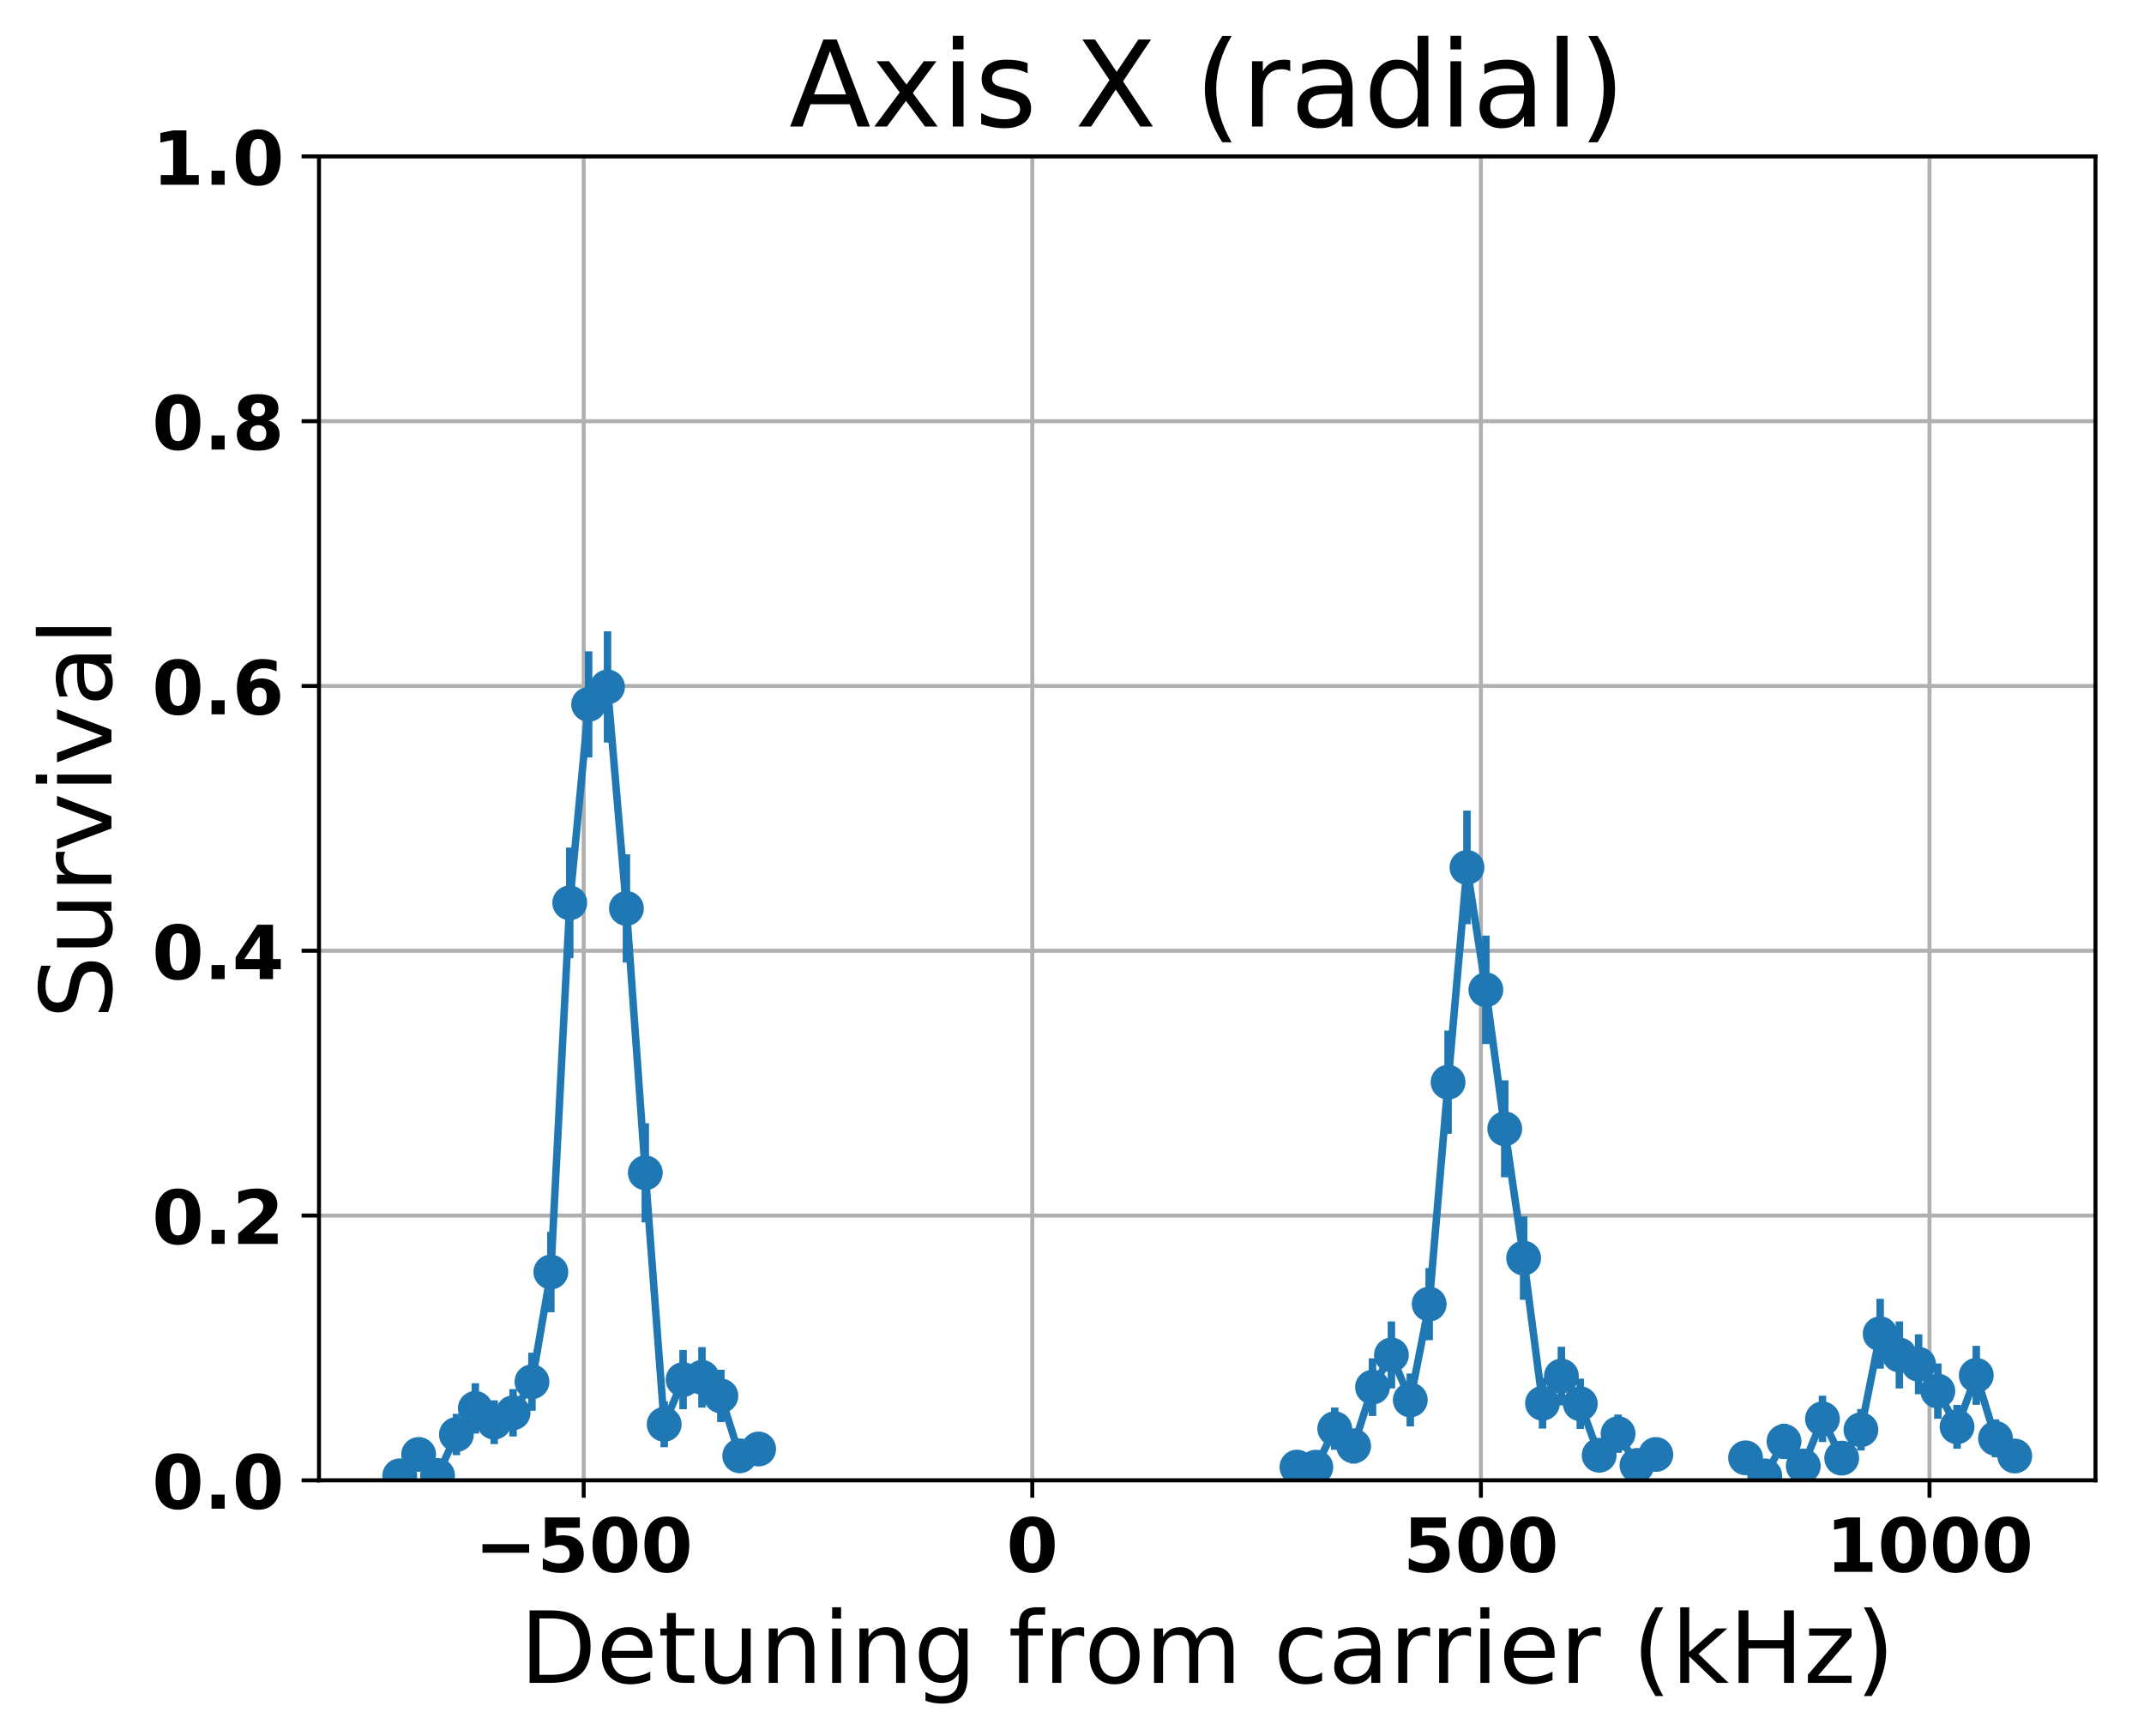 <?xml version="1.0" encoding="utf-8" standalone="no"?>
<!DOCTYPE svg PUBLIC "-//W3C//DTD SVG 1.1//EN"
  "http://www.w3.org/Graphics/SVG/1.1/DTD/svg11.dtd">
<!-- Created with matplotlib (http://matplotlib.org/) -->
<svg height="349pt" version="1.1" viewBox="0 0 431 349" width="431pt" xmlns="http://www.w3.org/2000/svg" xmlns:xlink="http://www.w3.org/1999/xlink">
 <defs>
  <style type="text/css">
*{stroke-linecap:butt;stroke-linejoin:round;}
  </style>
 </defs>
 <g id="figure_1">
  <g id="patch_1">
   <path d="M 0 349.622 
L 431.947 349.622 
L 431.947 0 
L 0 0 
z
" style="fill:none;"/>
  </g>
  <g id="axes_1">
   <g id="patch_2">
    <path d="M 64.127 297.548 
L 421.247 297.548 
L 421.247 31.436 
L 64.127 31.436 
z
" style="fill:none;"/>
   </g>
   <g id="matplotlib.axis_1">
    <g id="xtick_1">
     <g id="line2d_1">
      <path clip-path="url(#p3ae81a8b3f)" d="M 117.335 297.548 
L 117.335 31.436 
" style="fill:none;stroke:#b0b0b0;stroke-linecap:square;stroke-width:0.8;"/>
     </g>
     <g id="line2d_2">
      <defs>
       <path d="M 0 0 
L 0 3.5 
" id="mc6882a34fd" style="stroke:#000000;stroke-width:0.8;"/>
      </defs>
      <g>
       <use style="stroke:#000000;stroke-width:0.8;" x="117.335" xlink:href="#mc6882a34fd" y="297.548"/>
      </g>
     </g>
     <g id="text_1">
      <!-- −500 -->
      <defs>
       <path d="M 10.594 37.109 
L 73.188 37.109 
L 73.188 25.594 
L 10.594 25.594 
z
" id="DejaVuSans-Bold-2212"/>
       <path d="M 10.594 72.906 
L 57.328 72.906 
L 57.328 59.078 
L 25.594 59.078 
L 25.594 47.797 
Q 27.734 48.391 29.906 48.703 
Q 32.078 49.031 34.422 49.031 
Q 47.75 49.031 55.172 42.359 
Q 62.594 35.688 62.594 23.781 
Q 62.594 11.969 54.516 5.266 
Q 46.438 -1.422 32.078 -1.422 
Q 25.875 -1.422 19.797 -0.219 
Q 13.719 0.984 7.719 3.422 
L 7.719 18.219 
Q 13.672 14.797 19.016 13.078 
Q 24.359 11.375 29.109 11.375 
Q 35.938 11.375 39.859 14.719 
Q 43.797 18.062 43.797 23.781 
Q 43.797 29.547 39.859 32.859 
Q 35.938 36.188 29.109 36.188 
Q 25.047 36.188 20.453 35.125 
Q 15.875 34.078 10.594 31.891 
z
" id="DejaVuSans-Bold-35"/>
       <path d="M 46 36.531 
Q 46 50.203 43.438 55.781 
Q 40.875 61.375 34.812 61.375 
Q 28.766 61.375 26.172 55.781 
Q 23.578 50.203 23.578 36.531 
Q 23.578 22.703 26.172 17.031 
Q 28.766 11.375 34.812 11.375 
Q 40.828 11.375 43.406 17.031 
Q 46 22.703 46 36.531 
z
M 64.797 36.375 
Q 64.797 18.266 56.984 8.422 
Q 49.172 -1.422 34.812 -1.422 
Q 20.406 -1.422 12.594 8.422 
Q 4.781 18.266 4.781 36.375 
Q 4.781 54.547 12.594 64.375 
Q 20.406 74.219 34.812 74.219 
Q 49.172 74.219 56.984 64.375 
Q 64.797 54.547 64.797 36.375 
z
" id="DejaVuSans-Bold-30"/>
      </defs>
      <g transform="translate(95.395 315.946)scale(0.15 -0.15)">
       <use xlink:href="#DejaVuSans-Bold-2212"/>
       <use x="83.789" xlink:href="#DejaVuSans-Bold-35"/>
       <use x="153.369" xlink:href="#DejaVuSans-Bold-30"/>
       <use x="222.949" xlink:href="#DejaVuSans-Bold-30"/>
      </g>
     </g>
    </g>
    <g id="xtick_2">
     <g id="line2d_3">
      <path clip-path="url(#p3ae81a8b3f)" d="M 207.516 297.548 
L 207.516 31.436 
" style="fill:none;stroke:#b0b0b0;stroke-linecap:square;stroke-width:0.8;"/>
     </g>
     <g id="line2d_4">
      <g>
       <use style="stroke:#000000;stroke-width:0.8;" x="207.516" xlink:href="#mc6882a34fd" y="297.548"/>
      </g>
     </g>
     <g id="text_2">
      <!-- 0 -->
      <g transform="translate(202.298 315.946)scale(0.15 -0.15)">
       <use xlink:href="#DejaVuSans-Bold-30"/>
      </g>
     </g>
    </g>
    <g id="xtick_3">
     <g id="line2d_5">
      <path clip-path="url(#p3ae81a8b3f)" d="M 297.698 297.548 
L 297.698 31.436 
" style="fill:none;stroke:#b0b0b0;stroke-linecap:square;stroke-width:0.8;"/>
     </g>
     <g id="line2d_6">
      <g>
       <use style="stroke:#000000;stroke-width:0.8;" x="297.698" xlink:href="#mc6882a34fd" y="297.548"/>
      </g>
     </g>
     <g id="text_3">
      <!-- 500 -->
      <g transform="translate(282.043 315.946)scale(0.15 -0.15)">
       <use xlink:href="#DejaVuSans-Bold-35"/>
       <use x="69.58" xlink:href="#DejaVuSans-Bold-30"/>
       <use x="139.16" xlink:href="#DejaVuSans-Bold-30"/>
      </g>
     </g>
    </g>
    <g id="xtick_4">
     <g id="line2d_7">
      <path clip-path="url(#p3ae81a8b3f)" d="M 387.88 297.548 
L 387.88 31.436 
" style="fill:none;stroke:#b0b0b0;stroke-linecap:square;stroke-width:0.8;"/>
     </g>
     <g id="line2d_8">
      <g>
       <use style="stroke:#000000;stroke-width:0.8;" x="387.88" xlink:href="#mc6882a34fd" y="297.548"/>
      </g>
     </g>
     <g id="text_4">
      <!-- 1000 -->
      <defs>
       <path d="M 11.719 12.984 
L 28.328 12.984 
L 28.328 60.109 
L 11.281 56.594 
L 11.281 69.391 
L 28.219 72.906 
L 46.094 72.906 
L 46.094 12.984 
L 62.703 12.984 
L 62.703 0 
L 11.719 0 
z
" id="DejaVuSans-Bold-31"/>
      </defs>
      <g transform="translate(367.007 315.946)scale(0.15 -0.15)">
       <use xlink:href="#DejaVuSans-Bold-31"/>
       <use x="69.58" xlink:href="#DejaVuSans-Bold-30"/>
       <use x="139.16" xlink:href="#DejaVuSans-Bold-30"/>
       <use x="208.74" xlink:href="#DejaVuSans-Bold-30"/>
      </g>
     </g>
    </g>
    <g id="text_5">
     <!-- Detuning from carrier (kHz) -->
     <defs>
      <path d="M 19.672 64.797 
L 19.672 8.109 
L 31.594 8.109 
Q 46.688 8.109 53.688 14.938 
Q 60.688 21.781 60.688 36.531 
Q 60.688 51.172 53.688 57.984 
Q 46.688 64.797 31.594 64.797 
z
M 9.812 72.906 
L 30.078 72.906 
Q 51.266 72.906 61.172 64.094 
Q 71.094 55.281 71.094 36.531 
Q 71.094 17.672 61.125 8.828 
Q 51.172 0 30.078 0 
L 9.812 0 
z
" id="DejaVuSans-44"/>
      <path d="M 56.203 29.594 
L 56.203 25.203 
L 14.891 25.203 
Q 15.484 15.922 20.484 11.062 
Q 25.484 6.203 34.422 6.203 
Q 39.594 6.203 44.453 7.469 
Q 49.312 8.734 54.109 11.281 
L 54.109 2.781 
Q 49.266 0.734 44.188 -0.344 
Q 39.109 -1.422 33.891 -1.422 
Q 20.797 -1.422 13.156 6.188 
Q 5.516 13.812 5.516 26.812 
Q 5.516 40.234 12.766 48.109 
Q 20.016 56 32.328 56 
Q 43.359 56 49.781 48.891 
Q 56.203 41.797 56.203 29.594 
z
M 47.219 32.234 
Q 47.125 39.594 43.094 43.984 
Q 39.062 48.391 32.422 48.391 
Q 24.906 48.391 20.391 44.141 
Q 15.875 39.891 15.188 32.172 
z
" id="DejaVuSans-65"/>
      <path d="M 18.312 70.219 
L 18.312 54.688 
L 36.812 54.688 
L 36.812 47.703 
L 18.312 47.703 
L 18.312 18.016 
Q 18.312 11.328 20.141 9.422 
Q 21.969 7.516 27.594 7.516 
L 36.812 7.516 
L 36.812 0 
L 27.594 0 
Q 17.188 0 13.234 3.875 
Q 9.281 7.766 9.281 18.016 
L 9.281 47.703 
L 2.688 47.703 
L 2.688 54.688 
L 9.281 54.688 
L 9.281 70.219 
z
" id="DejaVuSans-74"/>
      <path d="M 8.5 21.578 
L 8.5 54.688 
L 17.484 54.688 
L 17.484 21.922 
Q 17.484 14.156 20.5 10.266 
Q 23.531 6.391 29.594 6.391 
Q 36.859 6.391 41.078 11.031 
Q 45.312 15.672 45.312 23.688 
L 45.312 54.688 
L 54.297 54.688 
L 54.297 0 
L 45.312 0 
L 45.312 8.406 
Q 42.047 3.422 37.719 1 
Q 33.406 -1.422 27.688 -1.422 
Q 18.266 -1.422 13.375 4.438 
Q 8.5 10.297 8.5 21.578 
z
M 31.109 56 
z
" id="DejaVuSans-75"/>
      <path d="M 54.891 33.016 
L 54.891 0 
L 45.906 0 
L 45.906 32.719 
Q 45.906 40.484 42.875 44.328 
Q 39.844 48.188 33.797 48.188 
Q 26.516 48.188 22.312 43.547 
Q 18.109 38.922 18.109 30.906 
L 18.109 0 
L 9.078 0 
L 9.078 54.688 
L 18.109 54.688 
L 18.109 46.188 
Q 21.344 51.125 25.703 53.562 
Q 30.078 56 35.797 56 
Q 45.219 56 50.047 50.172 
Q 54.891 44.344 54.891 33.016 
z
" id="DejaVuSans-6e"/>
      <path d="M 9.422 54.688 
L 18.406 54.688 
L 18.406 0 
L 9.422 0 
z
M 9.422 75.984 
L 18.406 75.984 
L 18.406 64.594 
L 9.422 64.594 
z
" id="DejaVuSans-69"/>
      <path d="M 45.406 27.984 
Q 45.406 37.75 41.375 43.109 
Q 37.359 48.484 30.078 48.484 
Q 22.859 48.484 18.828 43.109 
Q 14.797 37.75 14.797 27.984 
Q 14.797 18.266 18.828 12.891 
Q 22.859 7.516 30.078 7.516 
Q 37.359 7.516 41.375 12.891 
Q 45.406 18.266 45.406 27.984 
z
M 54.391 6.781 
Q 54.391 -7.172 48.188 -13.984 
Q 42 -20.797 29.203 -20.797 
Q 24.469 -20.797 20.266 -20.094 
Q 16.062 -19.391 12.109 -17.922 
L 12.109 -9.188 
Q 16.062 -11.328 19.922 -12.344 
Q 23.781 -13.375 27.781 -13.375 
Q 36.625 -13.375 41.016 -8.766 
Q 45.406 -4.156 45.406 5.172 
L 45.406 9.625 
Q 42.625 4.781 38.281 2.391 
Q 33.938 0 27.875 0 
Q 17.828 0 11.672 7.656 
Q 5.516 15.328 5.516 27.984 
Q 5.516 40.672 11.672 48.328 
Q 17.828 56 27.875 56 
Q 33.938 56 38.281 53.609 
Q 42.625 51.219 45.406 46.391 
L 45.406 54.688 
L 54.391 54.688 
z
" id="DejaVuSans-67"/>
      <path id="DejaVuSans-20"/>
      <path d="M 37.109 75.984 
L 37.109 68.5 
L 28.516 68.5 
Q 23.688 68.5 21.797 66.547 
Q 19.922 64.594 19.922 59.516 
L 19.922 54.688 
L 34.719 54.688 
L 34.719 47.703 
L 19.922 47.703 
L 19.922 0 
L 10.891 0 
L 10.891 47.703 
L 2.297 47.703 
L 2.297 54.688 
L 10.891 54.688 
L 10.891 58.5 
Q 10.891 67.625 15.141 71.797 
Q 19.391 75.984 28.609 75.984 
z
" id="DejaVuSans-66"/>
      <path d="M 41.109 46.297 
Q 39.594 47.172 37.812 47.578 
Q 36.031 48 33.891 48 
Q 26.266 48 22.188 43.047 
Q 18.109 38.094 18.109 28.812 
L 18.109 0 
L 9.078 0 
L 9.078 54.688 
L 18.109 54.688 
L 18.109 46.188 
Q 20.953 51.172 25.484 53.578 
Q 30.031 56 36.531 56 
Q 37.453 56 38.578 55.875 
Q 39.703 55.766 41.062 55.516 
z
" id="DejaVuSans-72"/>
      <path d="M 30.609 48.391 
Q 23.391 48.391 19.188 42.75 
Q 14.984 37.109 14.984 27.297 
Q 14.984 17.484 19.156 11.844 
Q 23.344 6.203 30.609 6.203 
Q 37.797 6.203 41.984 11.859 
Q 46.188 17.531 46.188 27.297 
Q 46.188 37.016 41.984 42.703 
Q 37.797 48.391 30.609 48.391 
z
M 30.609 56 
Q 42.328 56 49.016 48.375 
Q 55.719 40.766 55.719 27.297 
Q 55.719 13.875 49.016 6.219 
Q 42.328 -1.422 30.609 -1.422 
Q 18.844 -1.422 12.172 6.219 
Q 5.516 13.875 5.516 27.297 
Q 5.516 40.766 12.172 48.375 
Q 18.844 56 30.609 56 
z
" id="DejaVuSans-6f"/>
      <path d="M 52 44.188 
Q 55.375 50.25 60.062 53.125 
Q 64.75 56 71.094 56 
Q 79.641 56 84.281 50.016 
Q 88.922 44.047 88.922 33.016 
L 88.922 0 
L 79.891 0 
L 79.891 32.719 
Q 79.891 40.578 77.094 44.375 
Q 74.312 48.188 68.609 48.188 
Q 61.625 48.188 57.562 43.547 
Q 53.516 38.922 53.516 30.906 
L 53.516 0 
L 44.484 0 
L 44.484 32.719 
Q 44.484 40.625 41.703 44.406 
Q 38.922 48.188 33.109 48.188 
Q 26.219 48.188 22.156 43.531 
Q 18.109 38.875 18.109 30.906 
L 18.109 0 
L 9.078 0 
L 9.078 54.688 
L 18.109 54.688 
L 18.109 46.188 
Q 21.188 51.219 25.484 53.609 
Q 29.781 56 35.688 56 
Q 41.656 56 45.828 52.969 
Q 50 49.953 52 44.188 
z
" id="DejaVuSans-6d"/>
      <path d="M 48.781 52.594 
L 48.781 44.188 
Q 44.969 46.297 41.141 47.344 
Q 37.312 48.391 33.406 48.391 
Q 24.656 48.391 19.812 42.844 
Q 14.984 37.312 14.984 27.297 
Q 14.984 17.281 19.812 11.734 
Q 24.656 6.203 33.406 6.203 
Q 37.312 6.203 41.141 7.25 
Q 44.969 8.297 48.781 10.406 
L 48.781 2.094 
Q 45.016 0.344 40.984 -0.531 
Q 36.969 -1.422 32.422 -1.422 
Q 20.062 -1.422 12.781 6.344 
Q 5.516 14.109 5.516 27.297 
Q 5.516 40.672 12.859 48.328 
Q 20.219 56 33.016 56 
Q 37.156 56 41.109 55.141 
Q 45.062 54.297 48.781 52.594 
z
" id="DejaVuSans-63"/>
      <path d="M 34.281 27.484 
Q 23.391 27.484 19.188 25 
Q 14.984 22.516 14.984 16.5 
Q 14.984 11.719 18.141 8.906 
Q 21.297 6.109 26.703 6.109 
Q 34.188 6.109 38.703 11.406 
Q 43.219 16.703 43.219 25.484 
L 43.219 27.484 
z
M 52.203 31.203 
L 52.203 0 
L 43.219 0 
L 43.219 8.297 
Q 40.141 3.328 35.547 0.953 
Q 30.953 -1.422 24.312 -1.422 
Q 15.922 -1.422 10.953 3.297 
Q 6 8.016 6 15.922 
Q 6 25.141 12.172 29.828 
Q 18.359 34.516 30.609 34.516 
L 43.219 34.516 
L 43.219 35.406 
Q 43.219 41.609 39.141 45 
Q 35.062 48.391 27.688 48.391 
Q 23 48.391 18.547 47.266 
Q 14.109 46.141 10.016 43.891 
L 10.016 52.203 
Q 14.938 54.109 19.578 55.047 
Q 24.219 56 28.609 56 
Q 40.484 56 46.344 49.844 
Q 52.203 43.703 52.203 31.203 
z
" id="DejaVuSans-61"/>
      <path d="M 31 75.875 
Q 24.469 64.656 21.281 53.656 
Q 18.109 42.672 18.109 31.391 
Q 18.109 20.125 21.312 9.062 
Q 24.516 -2 31 -13.188 
L 23.188 -13.188 
Q 15.875 -1.703 12.234 9.375 
Q 8.594 20.453 8.594 31.391 
Q 8.594 42.281 12.203 53.312 
Q 15.828 64.359 23.188 75.875 
z
" id="DejaVuSans-28"/>
      <path d="M 9.078 75.984 
L 18.109 75.984 
L 18.109 31.109 
L 44.922 54.688 
L 56.391 54.688 
L 27.391 29.109 
L 57.625 0 
L 45.906 0 
L 18.109 26.703 
L 18.109 0 
L 9.078 0 
z
" id="DejaVuSans-6b"/>
      <path d="M 9.812 72.906 
L 19.672 72.906 
L 19.672 43.016 
L 55.516 43.016 
L 55.516 72.906 
L 65.375 72.906 
L 65.375 0 
L 55.516 0 
L 55.516 34.719 
L 19.672 34.719 
L 19.672 0 
L 9.812 0 
z
" id="DejaVuSans-48"/>
      <path d="M 5.516 54.688 
L 48.188 54.688 
L 48.188 46.484 
L 14.406 7.172 
L 48.188 7.172 
L 48.188 0 
L 4.297 0 
L 4.297 8.203 
L 38.094 47.516 
L 5.516 47.516 
z
" id="DejaVuSans-7a"/>
      <path d="M 8.016 75.875 
L 15.828 75.875 
Q 23.141 64.359 26.781 53.312 
Q 30.422 42.281 30.422 31.391 
Q 30.422 20.453 26.781 9.375 
Q 23.141 -1.703 15.828 -13.188 
L 8.016 -13.188 
Q 14.5 -2 17.703 9.062 
Q 20.906 20.125 20.906 31.391 
Q 20.906 42.672 17.703 53.656 
Q 14.5 64.656 8.016 75.875 
z
" id="DejaVuSans-29"/>
     </defs>
     <g transform="translate(104.501 338.262)scale(0.2 -0.2)">
      <use xlink:href="#DejaVuSans-44"/>
      <use x="77.002" xlink:href="#DejaVuSans-65"/>
      <use x="138.525" xlink:href="#DejaVuSans-74"/>
      <use x="177.734" xlink:href="#DejaVuSans-75"/>
      <use x="241.113" xlink:href="#DejaVuSans-6e"/>
      <use x="304.492" xlink:href="#DejaVuSans-69"/>
      <use x="332.275" xlink:href="#DejaVuSans-6e"/>
      <use x="395.654" xlink:href="#DejaVuSans-67"/>
      <use x="459.131" xlink:href="#DejaVuSans-20"/>
      <use x="490.918" xlink:href="#DejaVuSans-66"/>
      <use x="526.123" xlink:href="#DejaVuSans-72"/>
      <use x="567.205" xlink:href="#DejaVuSans-6f"/>
      <use x="628.387" xlink:href="#DejaVuSans-6d"/>
      <use x="725.799" xlink:href="#DejaVuSans-20"/>
      <use x="757.586" xlink:href="#DejaVuSans-63"/>
      <use x="812.566" xlink:href="#DejaVuSans-61"/>
      <use x="873.846" xlink:href="#DejaVuSans-72"/>
      <use x="914.943" xlink:href="#DejaVuSans-72"/>
      <use x="956.057" xlink:href="#DejaVuSans-69"/>
      <use x="983.84" xlink:href="#DejaVuSans-65"/>
      <use x="1045.363" xlink:href="#DejaVuSans-72"/>
      <use x="1086.477" xlink:href="#DejaVuSans-20"/>
      <use x="1118.264" xlink:href="#DejaVuSans-28"/>
      <use x="1157.277" xlink:href="#DejaVuSans-6b"/>
      <use x="1215.188" xlink:href="#DejaVuSans-48"/>
      <use x="1290.383" xlink:href="#DejaVuSans-7a"/>
      <use x="1342.873" xlink:href="#DejaVuSans-29"/>
     </g>
    </g>
   </g>
   <g id="matplotlib.axis_2">
    <g id="ytick_1">
     <g id="line2d_9">
      <path clip-path="url(#p3ae81a8b3f)" d="M 64.127 297.548 
L 421.247 297.548 
" style="fill:none;stroke:#b0b0b0;stroke-linecap:square;stroke-width:0.8;"/>
     </g>
     <g id="line2d_10">
      <defs>
       <path d="M 0 0 
L -3.5 0 
" id="m11c3e758e2" style="stroke:#000000;stroke-width:0.8;"/>
      </defs>
      <g>
       <use style="stroke:#000000;stroke-width:0.8;" x="64.127" xlink:href="#m11c3e758e2" y="297.548"/>
      </g>
     </g>
     <g id="text_6">
      <!-- 0.0 -->
      <defs>
       <path d="M 10.203 18.891 
L 27.781 18.891 
L 27.781 0 
L 10.203 0 
z
" id="DejaVuSans-Bold-2e"/>
      </defs>
      <g transform="translate(30.556 303.247)scale(0.15 -0.15)">
       <use xlink:href="#DejaVuSans-Bold-30"/>
       <use x="69.58" xlink:href="#DejaVuSans-Bold-2e"/>
       <use x="107.568" xlink:href="#DejaVuSans-Bold-30"/>
      </g>
     </g>
    </g>
    <g id="ytick_2">
     <g id="line2d_11">
      <path clip-path="url(#p3ae81a8b3f)" d="M 64.127 244.326 
L 421.247 244.326 
" style="fill:none;stroke:#b0b0b0;stroke-linecap:square;stroke-width:0.8;"/>
     </g>
     <g id="line2d_12">
      <g>
       <use style="stroke:#000000;stroke-width:0.8;" x="64.127" xlink:href="#m11c3e758e2" y="244.326"/>
      </g>
     </g>
     <g id="text_7">
      <!-- 0.2 -->
      <defs>
       <path d="M 28.812 13.812 
L 60.891 13.812 
L 60.891 0 
L 7.906 0 
L 7.906 13.812 
L 34.516 37.312 
Q 38.094 40.531 39.797 43.609 
Q 41.5 46.688 41.5 50 
Q 41.5 55.125 38.062 58.25 
Q 34.625 61.375 28.906 61.375 
Q 24.516 61.375 19.281 59.5 
Q 14.062 57.625 8.109 53.906 
L 8.109 69.922 
Q 14.453 72.016 20.656 73.109 
Q 26.859 74.219 32.812 74.219 
Q 45.906 74.219 53.156 68.453 
Q 60.406 62.703 60.406 52.391 
Q 60.406 46.438 57.328 41.281 
Q 54.25 36.141 44.391 27.484 
z
" id="DejaVuSans-Bold-32"/>
      </defs>
      <g transform="translate(30.556 250.025)scale(0.15 -0.15)">
       <use xlink:href="#DejaVuSans-Bold-30"/>
       <use x="69.58" xlink:href="#DejaVuSans-Bold-2e"/>
       <use x="107.568" xlink:href="#DejaVuSans-Bold-32"/>
      </g>
     </g>
    </g>
    <g id="ytick_3">
     <g id="line2d_13">
      <path clip-path="url(#p3ae81a8b3f)" d="M 64.127 191.103 
L 421.247 191.103 
" style="fill:none;stroke:#b0b0b0;stroke-linecap:square;stroke-width:0.8;"/>
     </g>
     <g id="line2d_14">
      <g>
       <use style="stroke:#000000;stroke-width:0.8;" x="64.127" xlink:href="#m11c3e758e2" y="191.103"/>
      </g>
     </g>
     <g id="text_8">
      <!-- 0.4 -->
      <defs>
       <path d="M 36.812 57.422 
L 16.219 26.906 
L 36.812 26.906 
z
M 33.688 72.906 
L 54.594 72.906 
L 54.594 26.906 
L 64.984 26.906 
L 64.984 13.281 
L 54.594 13.281 
L 54.594 0 
L 36.812 0 
L 36.812 13.281 
L 4.5 13.281 
L 4.5 29.391 
z
" id="DejaVuSans-Bold-34"/>
      </defs>
      <g transform="translate(30.556 196.802)scale(0.15 -0.15)">
       <use xlink:href="#DejaVuSans-Bold-30"/>
       <use x="69.58" xlink:href="#DejaVuSans-Bold-2e"/>
       <use x="107.568" xlink:href="#DejaVuSans-Bold-34"/>
      </g>
     </g>
    </g>
    <g id="ytick_4">
     <g id="line2d_15">
      <path clip-path="url(#p3ae81a8b3f)" d="M 64.127 137.881 
L 421.247 137.881 
" style="fill:none;stroke:#b0b0b0;stroke-linecap:square;stroke-width:0.8;"/>
     </g>
     <g id="line2d_16">
      <g>
       <use style="stroke:#000000;stroke-width:0.8;" x="64.127" xlink:href="#m11c3e758e2" y="137.881"/>
      </g>
     </g>
     <g id="text_9">
      <!-- 0.6 -->
      <defs>
       <path d="M 36.188 35.984 
Q 31.25 35.984 28.781 32.781 
Q 26.312 29.594 26.312 23.188 
Q 26.312 16.797 28.781 13.594 
Q 31.25 10.406 36.188 10.406 
Q 41.156 10.406 43.625 13.594 
Q 46.094 16.797 46.094 23.188 
Q 46.094 29.594 43.625 32.781 
Q 41.156 35.984 36.188 35.984 
z
M 59.422 71 
L 59.422 57.516 
Q 54.781 59.719 50.672 60.766 
Q 46.578 61.812 42.672 61.812 
Q 34.281 61.812 29.594 57.141 
Q 24.906 52.484 24.125 43.312 
Q 27.344 45.703 31.094 46.891 
Q 34.859 48.094 39.312 48.094 
Q 50.484 48.094 57.344 41.547 
Q 64.203 35.016 64.203 24.422 
Q 64.203 12.703 56.531 5.641 
Q 48.875 -1.422 35.984 -1.422 
Q 21.781 -1.422 13.984 8.172 
Q 6.203 17.781 6.203 35.406 
Q 6.203 53.469 15.312 63.797 
Q 24.422 74.125 40.281 74.125 
Q 45.312 74.125 50.047 73.344 
Q 54.781 72.562 59.422 71 
z
" id="DejaVuSans-Bold-36"/>
      </defs>
      <g transform="translate(30.556 143.58)scale(0.15 -0.15)">
       <use xlink:href="#DejaVuSans-Bold-30"/>
       <use x="69.58" xlink:href="#DejaVuSans-Bold-2e"/>
       <use x="107.568" xlink:href="#DejaVuSans-Bold-36"/>
      </g>
     </g>
    </g>
    <g id="ytick_5">
     <g id="line2d_17">
      <path clip-path="url(#p3ae81a8b3f)" d="M 64.127 84.659 
L 421.247 84.659 
" style="fill:none;stroke:#b0b0b0;stroke-linecap:square;stroke-width:0.8;"/>
     </g>
     <g id="line2d_18">
      <g>
       <use style="stroke:#000000;stroke-width:0.8;" x="64.127" xlink:href="#m11c3e758e2" y="84.659"/>
      </g>
     </g>
     <g id="text_10">
      <!-- 0.8 -->
      <defs>
       <path d="M 34.812 32.625 
Q 29.547 32.625 26.703 29.734 
Q 23.875 26.859 23.875 21.484 
Q 23.875 16.109 26.703 13.25 
Q 29.547 10.406 34.812 10.406 
Q 40.047 10.406 42.828 13.25 
Q 45.609 16.109 45.609 21.484 
Q 45.609 26.906 42.828 29.766 
Q 40.047 32.625 34.812 32.625 
z
M 21.094 38.812 
Q 14.453 40.828 11.078 44.969 
Q 7.719 49.125 7.719 55.328 
Q 7.719 64.547 14.594 69.375 
Q 21.484 74.219 34.812 74.219 
Q 48.047 74.219 54.922 69.406 
Q 61.812 64.594 61.812 55.328 
Q 61.812 49.125 58.422 44.969 
Q 55.031 40.828 48.391 38.812 
Q 55.812 36.766 59.594 32.156 
Q 63.375 27.547 63.375 20.516 
Q 63.375 9.672 56.172 4.125 
Q 48.969 -1.422 34.812 -1.422 
Q 20.609 -1.422 13.359 4.125 
Q 6.109 9.672 6.109 20.516 
Q 6.109 27.547 9.891 32.156 
Q 13.672 36.766 21.094 38.812 
z
M 25.484 53.422 
Q 25.484 49.078 27.906 46.734 
Q 30.328 44.391 34.812 44.391 
Q 39.203 44.391 41.594 46.734 
Q 44 49.078 44 53.422 
Q 44 57.766 41.594 60.078 
Q 39.203 62.406 34.812 62.406 
Q 30.328 62.406 27.906 60.062 
Q 25.484 57.719 25.484 53.422 
z
" id="DejaVuSans-Bold-38"/>
      </defs>
      <g transform="translate(30.556 90.357)scale(0.15 -0.15)">
       <use xlink:href="#DejaVuSans-Bold-30"/>
       <use x="69.58" xlink:href="#DejaVuSans-Bold-2e"/>
       <use x="107.568" xlink:href="#DejaVuSans-Bold-38"/>
      </g>
     </g>
    </g>
    <g id="ytick_6">
     <g id="line2d_19">
      <path clip-path="url(#p3ae81a8b3f)" d="M 64.127 31.436 
L 421.247 31.436 
" style="fill:none;stroke:#b0b0b0;stroke-linecap:square;stroke-width:0.8;"/>
     </g>
     <g id="line2d_20">
      <g>
       <use style="stroke:#000000;stroke-width:0.8;" x="64.127" xlink:href="#m11c3e758e2" y="31.436"/>
      </g>
     </g>
     <g id="text_11">
      <!-- 1.0 -->
      <g transform="translate(30.556 37.135)scale(0.15 -0.15)">
       <use xlink:href="#DejaVuSans-Bold-31"/>
       <use x="69.58" xlink:href="#DejaVuSans-Bold-2e"/>
       <use x="107.568" xlink:href="#DejaVuSans-Bold-30"/>
      </g>
     </g>
    </g>
    <g id="text_12">
     <!-- Survival -->
     <defs>
      <path d="M 53.516 70.516 
L 53.516 60.891 
Q 47.906 63.578 42.922 64.891 
Q 37.938 66.219 33.297 66.219 
Q 25.25 66.219 20.875 63.094 
Q 16.5 59.969 16.5 54.203 
Q 16.5 49.359 19.406 46.891 
Q 22.312 44.438 30.422 42.922 
L 36.375 41.703 
Q 47.406 39.594 52.656 34.297 
Q 57.906 29 57.906 20.125 
Q 57.906 9.516 50.797 4.047 
Q 43.703 -1.422 29.984 -1.422 
Q 24.812 -1.422 18.969 -0.25 
Q 13.141 0.922 6.891 3.219 
L 6.891 13.375 
Q 12.891 10.016 18.656 8.297 
Q 24.422 6.594 29.984 6.594 
Q 38.422 6.594 43.016 9.906 
Q 47.609 13.234 47.609 19.391 
Q 47.609 24.75 44.312 27.781 
Q 41.016 30.812 33.5 32.328 
L 27.484 33.5 
Q 16.453 35.688 11.516 40.375 
Q 6.594 45.062 6.594 53.422 
Q 6.594 63.094 13.406 68.656 
Q 20.219 74.219 32.172 74.219 
Q 37.312 74.219 42.625 73.281 
Q 47.953 72.359 53.516 70.516 
z
" id="DejaVuSans-53"/>
      <path d="M 2.984 54.688 
L 12.5 54.688 
L 29.594 8.797 
L 46.688 54.688 
L 56.203 54.688 
L 35.688 0 
L 23.484 0 
z
" id="DejaVuSans-76"/>
      <path d="M 9.422 75.984 
L 18.406 75.984 
L 18.406 0 
L 9.422 0 
z
" id="DejaVuSans-6c"/>
     </defs>
     <g transform="translate(22.397 204.811)rotate(-90)scale(0.2 -0.2)">
      <use xlink:href="#DejaVuSans-53"/>
      <use x="63.477" xlink:href="#DejaVuSans-75"/>
      <use x="126.855" xlink:href="#DejaVuSans-72"/>
      <use x="167.969" xlink:href="#DejaVuSans-76"/>
      <use x="227.148" xlink:href="#DejaVuSans-69"/>
      <use x="254.932" xlink:href="#DejaVuSans-76"/>
      <use x="314.111" xlink:href="#DejaVuSans-61"/>
      <use x="375.391" xlink:href="#DejaVuSans-6c"/>
     </g>
    </g>
   </g>
   <g id="LineCollection_1">
    <path clip-path="url(#p3ae81a8b3f)" d="M 80.36 297.548 
L 80.36 295.726 
" style="fill:none;stroke:#1f77b4;stroke-width:1.5;"/>
    <path clip-path="url(#p3ae81a8b3f)" d="M 84.157 295.447 
L 84.157 289.254 
" style="fill:none;stroke:#1f77b4;stroke-width:1.5;"/>
    <path clip-path="url(#p3ae81a8b3f)" d="M 87.954 297.548 
L 87.954 295.592 
" style="fill:none;stroke:#1f77b4;stroke-width:1.5;"/>
    <path clip-path="url(#p3ae81a8b3f)" d="M 91.751 292.495 
L 91.751 284.179 
" style="fill:none;stroke:#1f77b4;stroke-width:1.5;"/>
    <path clip-path="url(#p3ae81a8b3f)" d="M 95.549 288.148 
L 95.549 278.023 
" style="fill:none;stroke:#1f77b4;stroke-width:1.5;"/>
    <path clip-path="url(#p3ae81a8b3f)" d="M 99.346 290.267 
L 99.346 281.455 
" style="fill:none;stroke:#1f77b4;stroke-width:1.5;"/>
    <path clip-path="url(#p3ae81a8b3f)" d="M 103.143 288.731 
L 103.143 279.211 
" style="fill:none;stroke:#1f77b4;stroke-width:1.5;"/>
    <path clip-path="url(#p3ae81a8b3f)" d="M 106.94 283.559 
L 106.94 271.903 
" style="fill:none;stroke:#1f77b4;stroke-width:1.5;"/>
    <path clip-path="url(#p3ae81a8b3f)" d="M 110.737 263.755 
L 110.737 247.6 
" style="fill:none;stroke:#1f77b4;stroke-width:1.5;"/>
    <path clip-path="url(#p3ae81a8b3f)" d="M 114.534 192.591 
L 114.534 170.365 
" style="fill:none;stroke:#1f77b4;stroke-width:1.5;"/>
    <path clip-path="url(#p3ae81a8b3f)" d="M 118.331 152.247 
L 118.331 130.917 
" style="fill:none;stroke:#1f77b4;stroke-width:1.5;"/>
    <path clip-path="url(#p3ae81a8b3f)" d="M 122.128 149.257 
L 122.128 126.896 
" style="fill:none;stroke:#1f77b4;stroke-width:1.5;"/>
    <path clip-path="url(#p3ae81a8b3f)" d="M 125.926 193.467 
L 125.926 171.724 
" style="fill:none;stroke:#1f77b4;stroke-width:1.5;"/>
    <path clip-path="url(#p3ae81a8b3f)" d="M 129.723 245.691 
L 129.723 225.779 
" style="fill:none;stroke:#1f77b4;stroke-width:1.5;"/>
    <path clip-path="url(#p3ae81a8b3f)" d="M 133.52 290.893 
L 133.52 281.687 
" style="fill:none;stroke:#1f77b4;stroke-width:1.5;"/>
    <path clip-path="url(#p3ae81a8b3f)" d="M 137.317 283.25 
L 137.317 271.351 
" style="fill:none;stroke:#1f77b4;stroke-width:1.5;"/>
    <path clip-path="url(#p3ae81a8b3f)" d="M 141.114 282.927 
L 141.114 270.774 
" style="fill:none;stroke:#1f77b4;stroke-width:1.5;"/>
    <path clip-path="url(#p3ae81a8b3f)" d="M 144.911 285.85 
L 144.911 275.313 
" style="fill:none;stroke:#1f77b4;stroke-width:1.5;"/>
    <path clip-path="url(#p3ae81a8b3f)" d="M 148.708 295.557 
L 148.708 289.683 
" style="fill:none;stroke:#1f77b4;stroke-width:1.5;"/>
    <path clip-path="url(#p3ae81a8b3f)" d="M 152.506 294.466 
L 152.506 288.044 
" style="fill:none;stroke:#1f77b4;stroke-width:1.5;"/>
   </g>
   <g id="LineCollection_2">
    <path clip-path="url(#p3ae81a8b3f)" d="M 260.724 296.865 
L 260.724 292.909 
" style="fill:none;stroke:#1f77b4;stroke-width:1.5;"/>
    <path clip-path="url(#p3ae81a8b3f)" d="M 264.521 296.87 
L 264.521 292.94 
" style="fill:none;stroke:#1f77b4;stroke-width:1.5;"/>
    <path clip-path="url(#p3ae81a8b3f)" d="M 268.318 291.418 
L 268.318 282.918 
" style="fill:none;stroke:#1f77b4;stroke-width:1.5;"/>
    <path clip-path="url(#p3ae81a8b3f)" d="M 272.115 294.166 
L 272.115 287.132 
" style="fill:none;stroke:#1f77b4;stroke-width:1.5;"/>
    <path clip-path="url(#p3ae81a8b3f)" d="M 275.912 284.618 
L 275.912 273.026 
" style="fill:none;stroke:#1f77b4;stroke-width:1.5;"/>
    <path clip-path="url(#p3ae81a8b3f)" d="M 279.709 279.08 
L 279.709 265.616 
" style="fill:none;stroke:#1f77b4;stroke-width:1.5;"/>
    <path clip-path="url(#p3ae81a8b3f)" d="M 283.506 286.697 
L 283.506 276.086 
" style="fill:none;stroke:#1f77b4;stroke-width:1.5;"/>
    <path clip-path="url(#p3ae81a8b3f)" d="M 287.304 269.381 
L 287.304 254.868 
" style="fill:none;stroke:#1f77b4;stroke-width:1.5;"/>
    <path clip-path="url(#p3ae81a8b3f)" d="M 291.101 227.903 
L 291.101 207.141 
" style="fill:none;stroke:#1f77b4;stroke-width:1.5;"/>
    <path clip-path="url(#p3ae81a8b3f)" d="M 294.898 185.768 
L 294.898 162.928 
" style="fill:none;stroke:#1f77b4;stroke-width:1.5;"/>
    <path clip-path="url(#p3ae81a8b3f)" d="M 298.695 209.851 
L 298.695 188.055 
" style="fill:none;stroke:#1f77b4;stroke-width:1.5;"/>
    <path clip-path="url(#p3ae81a8b3f)" d="M 302.492 236.641 
L 302.492 217.141 
" style="fill:none;stroke:#1f77b4;stroke-width:1.5;"/>
    <path clip-path="url(#p3ae81a8b3f)" d="M 306.289 261.261 
L 306.289 244.498 
" style="fill:none;stroke:#1f77b4;stroke-width:1.5;"/>
    <path clip-path="url(#p3ae81a8b3f)" d="M 310.086 287.149 
L 310.086 276.962 
" style="fill:none;stroke:#1f77b4;stroke-width:1.5;"/>
    <path clip-path="url(#p3ae81a8b3f)" d="M 313.884 282.47 
L 313.884 270.705 
" style="fill:none;stroke:#1f77b4;stroke-width:1.5;"/>
    <path clip-path="url(#p3ae81a8b3f)" d="M 317.681 287.22 
L 317.681 277.101 
" style="fill:none;stroke:#1f77b4;stroke-width:1.5;"/>
    <path clip-path="url(#p3ae81a8b3f)" d="M 321.478 295.512 
L 321.478 289.505 
" style="fill:none;stroke:#1f77b4;stroke-width:1.5;"/>
    <path clip-path="url(#p3ae81a8b3f)" d="M 325.275 292.014 
L 325.275 284.318 
" style="fill:none;stroke:#1f77b4;stroke-width:1.5;"/>
    <path clip-path="url(#p3ae81a8b3f)" d="M 329.072 296.777 
L 329.072 292.317 
" style="fill:none;stroke:#1f77b4;stroke-width:1.5;"/>
    <path clip-path="url(#p3ae81a8b3f)" d="M 332.869 295.447 
L 332.869 289.254 
" style="fill:none;stroke:#1f77b4;stroke-width:1.5;"/>
   </g>
   <g id="LineCollection_3">
    <path clip-path="url(#p3ae81a8b3f)" d="M 350.906 295.721 
L 350.906 290.324 
" style="fill:none;stroke:#1f77b4;stroke-width:1.5;"/>
    <path clip-path="url(#p3ae81a8b3f)" d="M 354.77 297.548 
L 354.77 295.75 
" style="fill:none;stroke:#1f77b4;stroke-width:1.5;"/>
    <path clip-path="url(#p3ae81a8b3f)" d="M 358.635 293.262 
L 358.635 286.18 
" style="fill:none;stroke:#1f77b4;stroke-width:1.5;"/>
    <path clip-path="url(#p3ae81a8b3f)" d="M 362.5 296.805 
L 362.5 292.506 
" style="fill:none;stroke:#1f77b4;stroke-width:1.5;"/>
    <path clip-path="url(#p3ae81a8b3f)" d="M 366.365 289.846 
L 366.365 280.541 
" style="fill:none;stroke:#1f77b4;stroke-width:1.5;"/>
    <path clip-path="url(#p3ae81a8b3f)" d="M 370.23 295.746 
L 370.23 290.42 
" style="fill:none;stroke:#1f77b4;stroke-width:1.5;"/>
    <path clip-path="url(#p3ae81a8b3f)" d="M 374.095 291.547 
L 374.095 283.221 
" style="fill:none;stroke:#1f77b4;stroke-width:1.5;"/>
    <path clip-path="url(#p3ae81a8b3f)" d="M 377.96 275.104 
L 377.96 261.068 
" style="fill:none;stroke:#1f77b4;stroke-width:1.5;"/>
    <path clip-path="url(#p3ae81a8b3f)" d="M 381.825 279.08 
L 381.825 265.616 
" style="fill:none;stroke:#1f77b4;stroke-width:1.5;"/>
    <path clip-path="url(#p3ae81a8b3f)" d="M 385.69 280.242 
L 385.69 268.198 
" style="fill:none;stroke:#1f77b4;stroke-width:1.5;"/>
    <path clip-path="url(#p3ae81a8b3f)" d="M 389.555 285.176 
L 389.555 274.061 
" style="fill:none;stroke:#1f77b4;stroke-width:1.5;"/>
    <path clip-path="url(#p3ae81a8b3f)" d="M 393.42 291.19 
L 393.42 282.383 
" style="fill:none;stroke:#1f77b4;stroke-width:1.5;"/>
    <path clip-path="url(#p3ae81a8b3f)" d="M 397.285 282.364 
L 397.285 270.522 
" style="fill:none;stroke:#1f77b4;stroke-width:1.5;"/>
    <path clip-path="url(#p3ae81a8b3f)" d="M 401.15 292.927 
L 401.15 285.304 
" style="fill:none;stroke:#1f77b4;stroke-width:1.5;"/>
    <path clip-path="url(#p3ae81a8b3f)" d="M 405.015 295.572 
L 405.015 289.741 
" style="fill:none;stroke:#1f77b4;stroke-width:1.5;"/>
   </g>
   <g id="line2d_21">
    <path clip-path="url(#p3ae81a8b3f)" d="M 80.36 296.637 
L 84.157 292.351 
L 87.954 296.57 
L 91.751 288.337 
L 95.549 283.086 
L 99.346 285.861 
L 103.143 283.971 
L 106.94 277.731 
L 110.737 255.677 
L 114.534 181.478 
L 118.331 141.582 
L 122.128 138.077 
L 125.926 182.595 
L 129.723 235.735 
L 133.52 286.29 
L 137.317 277.301 
L 141.114 276.851 
L 144.911 280.581 
L 148.708 292.62 
L 152.506 291.255 
" style="fill:none;stroke:#1f77b4;stroke-linecap:square;stroke-width:1.5;"/>
    <defs>
     <path d="M 0 3 
C 0.796 3 1.559 2.684 2.121 2.121 
C 2.684 1.559 3 0.796 3 0 
C 3 -0.796 2.684 -1.559 2.121 -2.121 
C 1.559 -2.684 0.796 -3 0 -3 
C -0.796 -3 -1.559 -2.684 -2.121 -2.121 
C -2.684 -1.559 -3 -0.796 -3 0 
C -3 0.796 -2.684 1.559 -2.121 2.121 
C -1.559 2.684 -0.796 3 0 3 
z
" id="m1cc5eb9470" style="stroke:#1f77b4;"/>
    </defs>
    <g clip-path="url(#p3ae81a8b3f)">
     <use style="fill:#1f77b4;stroke:#1f77b4;" x="80.36" xlink:href="#m1cc5eb9470" y="296.637"/>
     <use style="fill:#1f77b4;stroke:#1f77b4;" x="84.157" xlink:href="#m1cc5eb9470" y="292.351"/>
     <use style="fill:#1f77b4;stroke:#1f77b4;" x="87.954" xlink:href="#m1cc5eb9470" y="296.57"/>
     <use style="fill:#1f77b4;stroke:#1f77b4;" x="91.751" xlink:href="#m1cc5eb9470" y="288.337"/>
     <use style="fill:#1f77b4;stroke:#1f77b4;" x="95.549" xlink:href="#m1cc5eb9470" y="283.086"/>
     <use style="fill:#1f77b4;stroke:#1f77b4;" x="99.346" xlink:href="#m1cc5eb9470" y="285.861"/>
     <use style="fill:#1f77b4;stroke:#1f77b4;" x="103.143" xlink:href="#m1cc5eb9470" y="283.971"/>
     <use style="fill:#1f77b4;stroke:#1f77b4;" x="106.94" xlink:href="#m1cc5eb9470" y="277.731"/>
     <use style="fill:#1f77b4;stroke:#1f77b4;" x="110.737" xlink:href="#m1cc5eb9470" y="255.677"/>
     <use style="fill:#1f77b4;stroke:#1f77b4;" x="114.534" xlink:href="#m1cc5eb9470" y="181.478"/>
     <use style="fill:#1f77b4;stroke:#1f77b4;" x="118.331" xlink:href="#m1cc5eb9470" y="141.582"/>
     <use style="fill:#1f77b4;stroke:#1f77b4;" x="122.128" xlink:href="#m1cc5eb9470" y="138.077"/>
     <use style="fill:#1f77b4;stroke:#1f77b4;" x="125.926" xlink:href="#m1cc5eb9470" y="182.595"/>
     <use style="fill:#1f77b4;stroke:#1f77b4;" x="129.723" xlink:href="#m1cc5eb9470" y="235.735"/>
     <use style="fill:#1f77b4;stroke:#1f77b4;" x="133.52" xlink:href="#m1cc5eb9470" y="286.29"/>
     <use style="fill:#1f77b4;stroke:#1f77b4;" x="137.317" xlink:href="#m1cc5eb9470" y="277.301"/>
     <use style="fill:#1f77b4;stroke:#1f77b4;" x="141.114" xlink:href="#m1cc5eb9470" y="276.851"/>
     <use style="fill:#1f77b4;stroke:#1f77b4;" x="144.911" xlink:href="#m1cc5eb9470" y="280.581"/>
     <use style="fill:#1f77b4;stroke:#1f77b4;" x="148.708" xlink:href="#m1cc5eb9470" y="292.62"/>
     <use style="fill:#1f77b4;stroke:#1f77b4;" x="152.506" xlink:href="#m1cc5eb9470" y="291.255"/>
    </g>
   </g>
   <g id="line2d_22">
    <path clip-path="url(#p3ae81a8b3f)" d="M 260.724 294.887 
L 264.521 294.905 
L 268.318 287.168 
L 272.115 290.649 
L 275.912 278.822 
L 279.709 272.348 
L 283.506 281.391 
L 287.304 262.124 
L 291.101 217.522 
L 294.898 174.348 
L 298.695 198.953 
L 302.492 226.891 
L 306.289 252.879 
L 310.086 282.055 
L 313.884 276.587 
L 317.681 282.161 
L 321.478 292.508 
L 325.275 288.166 
L 329.072 294.547 
L 332.869 292.351 
" style="fill:none;stroke:#1f77b4;stroke-linecap:square;stroke-width:1.5;"/>
    <g clip-path="url(#p3ae81a8b3f)">
     <use style="fill:#1f77b4;stroke:#1f77b4;" x="260.724" xlink:href="#m1cc5eb9470" y="294.887"/>
     <use style="fill:#1f77b4;stroke:#1f77b4;" x="264.521" xlink:href="#m1cc5eb9470" y="294.905"/>
     <use style="fill:#1f77b4;stroke:#1f77b4;" x="268.318" xlink:href="#m1cc5eb9470" y="287.168"/>
     <use style="fill:#1f77b4;stroke:#1f77b4;" x="272.115" xlink:href="#m1cc5eb9470" y="290.649"/>
     <use style="fill:#1f77b4;stroke:#1f77b4;" x="275.912" xlink:href="#m1cc5eb9470" y="278.822"/>
     <use style="fill:#1f77b4;stroke:#1f77b4;" x="279.709" xlink:href="#m1cc5eb9470" y="272.348"/>
     <use style="fill:#1f77b4;stroke:#1f77b4;" x="283.506" xlink:href="#m1cc5eb9470" y="281.391"/>
     <use style="fill:#1f77b4;stroke:#1f77b4;" x="287.304" xlink:href="#m1cc5eb9470" y="262.124"/>
     <use style="fill:#1f77b4;stroke:#1f77b4;" x="291.101" xlink:href="#m1cc5eb9470" y="217.522"/>
     <use style="fill:#1f77b4;stroke:#1f77b4;" x="294.898" xlink:href="#m1cc5eb9470" y="174.348"/>
     <use style="fill:#1f77b4;stroke:#1f77b4;" x="298.695" xlink:href="#m1cc5eb9470" y="198.953"/>
     <use style="fill:#1f77b4;stroke:#1f77b4;" x="302.492" xlink:href="#m1cc5eb9470" y="226.891"/>
     <use style="fill:#1f77b4;stroke:#1f77b4;" x="306.289" xlink:href="#m1cc5eb9470" y="252.879"/>
     <use style="fill:#1f77b4;stroke:#1f77b4;" x="310.086" xlink:href="#m1cc5eb9470" y="282.055"/>
     <use style="fill:#1f77b4;stroke:#1f77b4;" x="313.884" xlink:href="#m1cc5eb9470" y="276.587"/>
     <use style="fill:#1f77b4;stroke:#1f77b4;" x="317.681" xlink:href="#m1cc5eb9470" y="282.161"/>
     <use style="fill:#1f77b4;stroke:#1f77b4;" x="321.478" xlink:href="#m1cc5eb9470" y="292.508"/>
     <use style="fill:#1f77b4;stroke:#1f77b4;" x="325.275" xlink:href="#m1cc5eb9470" y="288.166"/>
     <use style="fill:#1f77b4;stroke:#1f77b4;" x="329.072" xlink:href="#m1cc5eb9470" y="294.547"/>
     <use style="fill:#1f77b4;stroke:#1f77b4;" x="332.869" xlink:href="#m1cc5eb9470" y="292.351"/>
    </g>
   </g>
   <g id="line2d_23">
    <path clip-path="url(#p3ae81a8b3f)" d="M 350.906 293.023 
L 354.77 296.649 
L 358.635 289.721 
L 362.5 294.656 
L 366.365 285.193 
L 370.23 293.083 
L 374.095 287.384 
L 377.96 268.086 
L 381.825 272.348 
L 385.69 274.22 
L 389.555 279.619 
L 393.42 286.786 
L 397.285 276.443 
L 401.15 289.115 
L 405.015 292.656 
" style="fill:none;stroke:#1f77b4;stroke-linecap:square;stroke-width:1.5;"/>
    <g clip-path="url(#p3ae81a8b3f)">
     <use style="fill:#1f77b4;stroke:#1f77b4;" x="350.906" xlink:href="#m1cc5eb9470" y="293.023"/>
     <use style="fill:#1f77b4;stroke:#1f77b4;" x="354.77" xlink:href="#m1cc5eb9470" y="296.649"/>
     <use style="fill:#1f77b4;stroke:#1f77b4;" x="358.635" xlink:href="#m1cc5eb9470" y="289.721"/>
     <use style="fill:#1f77b4;stroke:#1f77b4;" x="362.5" xlink:href="#m1cc5eb9470" y="294.656"/>
     <use style="fill:#1f77b4;stroke:#1f77b4;" x="366.365" xlink:href="#m1cc5eb9470" y="285.193"/>
     <use style="fill:#1f77b4;stroke:#1f77b4;" x="370.23" xlink:href="#m1cc5eb9470" y="293.083"/>
     <use style="fill:#1f77b4;stroke:#1f77b4;" x="374.095" xlink:href="#m1cc5eb9470" y="287.384"/>
     <use style="fill:#1f77b4;stroke:#1f77b4;" x="377.96" xlink:href="#m1cc5eb9470" y="268.086"/>
     <use style="fill:#1f77b4;stroke:#1f77b4;" x="381.825" xlink:href="#m1cc5eb9470" y="272.348"/>
     <use style="fill:#1f77b4;stroke:#1f77b4;" x="385.69" xlink:href="#m1cc5eb9470" y="274.22"/>
     <use style="fill:#1f77b4;stroke:#1f77b4;" x="389.555" xlink:href="#m1cc5eb9470" y="279.619"/>
     <use style="fill:#1f77b4;stroke:#1f77b4;" x="393.42" xlink:href="#m1cc5eb9470" y="286.786"/>
     <use style="fill:#1f77b4;stroke:#1f77b4;" x="397.285" xlink:href="#m1cc5eb9470" y="276.443"/>
     <use style="fill:#1f77b4;stroke:#1f77b4;" x="401.15" xlink:href="#m1cc5eb9470" y="289.115"/>
     <use style="fill:#1f77b4;stroke:#1f77b4;" x="405.015" xlink:href="#m1cc5eb9470" y="292.656"/>
    </g>
   </g>
   <g id="patch_3">
    <path d="M 64.127 297.548 
L 64.127 31.436 
" style="fill:none;stroke:#000000;stroke-linecap:square;stroke-linejoin:miter;stroke-width:0.8;"/>
   </g>
   <g id="patch_4">
    <path d="M 421.247 297.548 
L 421.247 31.436 
" style="fill:none;stroke:#000000;stroke-linecap:square;stroke-linejoin:miter;stroke-width:0.8;"/>
   </g>
   <g id="patch_5">
    <path d="M 64.127 297.548 
L 421.247 297.548 
" style="fill:none;stroke:#000000;stroke-linecap:square;stroke-linejoin:miter;stroke-width:0.8;"/>
   </g>
   <g id="patch_6">
    <path d="M 64.127 31.436 
L 421.247 31.436 
" style="fill:none;stroke:#000000;stroke-linecap:square;stroke-linejoin:miter;stroke-width:0.8;"/>
   </g>
   <g id="text_13">
    <!-- Axis X (radial) -->
    <defs>
     <path d="M 34.188 63.188 
L 20.797 26.906 
L 47.609 26.906 
z
M 28.609 72.906 
L 39.797 72.906 
L 67.578 0 
L 57.328 0 
L 50.688 18.703 
L 17.828 18.703 
L 11.188 0 
L 0.781 0 
z
" id="DejaVuSans-41"/>
     <path d="M 54.891 54.688 
L 35.109 28.078 
L 55.906 0 
L 45.312 0 
L 29.391 21.484 
L 13.484 0 
L 2.875 0 
L 24.125 28.609 
L 4.688 54.688 
L 15.281 54.688 
L 29.781 35.203 
L 44.281 54.688 
z
" id="DejaVuSans-78"/>
     <path d="M 44.281 53.078 
L 44.281 44.578 
Q 40.484 46.531 36.375 47.5 
Q 32.281 48.484 27.875 48.484 
Q 21.188 48.484 17.844 46.438 
Q 14.5 44.391 14.5 40.281 
Q 14.5 37.156 16.891 35.375 
Q 19.281 33.594 26.516 31.984 
L 29.594 31.297 
Q 39.156 29.25 43.188 25.516 
Q 47.219 21.781 47.219 15.094 
Q 47.219 7.469 41.188 3.016 
Q 35.156 -1.422 24.609 -1.422 
Q 20.219 -1.422 15.453 -0.562 
Q 10.688 0.297 5.422 2 
L 5.422 11.281 
Q 10.406 8.688 15.234 7.391 
Q 20.062 6.109 24.812 6.109 
Q 31.156 6.109 34.562 8.281 
Q 37.984 10.453 37.984 14.406 
Q 37.984 18.062 35.516 20.016 
Q 33.062 21.969 24.703 23.781 
L 21.578 24.516 
Q 13.234 26.266 9.516 29.906 
Q 5.812 33.547 5.812 39.891 
Q 5.812 47.609 11.281 51.797 
Q 16.75 56 26.812 56 
Q 31.781 56 36.172 55.266 
Q 40.578 54.547 44.281 53.078 
z
" id="DejaVuSans-73"/>
     <path d="M 6.297 72.906 
L 16.891 72.906 
L 35.016 45.797 
L 53.219 72.906 
L 63.812 72.906 
L 40.375 37.891 
L 65.375 0 
L 54.781 0 
L 34.281 31 
L 13.625 0 
L 2.984 0 
L 29 38.922 
z
" id="DejaVuSans-58"/>
     <path d="M 45.406 46.391 
L 45.406 75.984 
L 54.391 75.984 
L 54.391 0 
L 45.406 0 
L 45.406 8.203 
Q 42.578 3.328 38.25 0.953 
Q 33.938 -1.422 27.875 -1.422 
Q 17.969 -1.422 11.734 6.484 
Q 5.516 14.406 5.516 27.297 
Q 5.516 40.188 11.734 48.094 
Q 17.969 56 27.875 56 
Q 33.938 56 38.25 53.625 
Q 42.578 51.266 45.406 46.391 
z
M 14.797 27.297 
Q 14.797 17.391 18.875 11.75 
Q 22.953 6.109 30.078 6.109 
Q 37.203 6.109 41.297 11.75 
Q 45.406 17.391 45.406 27.297 
Q 45.406 37.203 41.297 42.844 
Q 37.203 48.484 30.078 48.484 
Q 22.953 48.484 18.875 42.844 
Q 14.797 37.203 14.797 27.297 
z
" id="DejaVuSans-64"/>
    </defs>
    <g transform="translate(158.654 25.436)scale(0.24 -0.24)">
     <use xlink:href="#DejaVuSans-41"/>
     <use x="68.408" xlink:href="#DejaVuSans-78"/>
     <use x="127.588" xlink:href="#DejaVuSans-69"/>
     <use x="155.371" xlink:href="#DejaVuSans-73"/>
     <use x="207.471" xlink:href="#DejaVuSans-20"/>
     <use x="239.258" xlink:href="#DejaVuSans-58"/>
     <use x="307.764" xlink:href="#DejaVuSans-20"/>
     <use x="339.551" xlink:href="#DejaVuSans-28"/>
     <use x="378.564" xlink:href="#DejaVuSans-72"/>
     <use x="419.678" xlink:href="#DejaVuSans-61"/>
     <use x="480.957" xlink:href="#DejaVuSans-64"/>
     <use x="544.434" xlink:href="#DejaVuSans-69"/>
     <use x="572.217" xlink:href="#DejaVuSans-61"/>
     <use x="633.496" xlink:href="#DejaVuSans-6c"/>
     <use x="661.279" xlink:href="#DejaVuSans-29"/>
    </g>
   </g>
  </g>
 </g>
 <defs>
  <clipPath id="p3ae81a8b3f">
   <rect height="266.112" width="357.12" x="64.127" y="31.436"/>
  </clipPath>
 </defs>
</svg>
